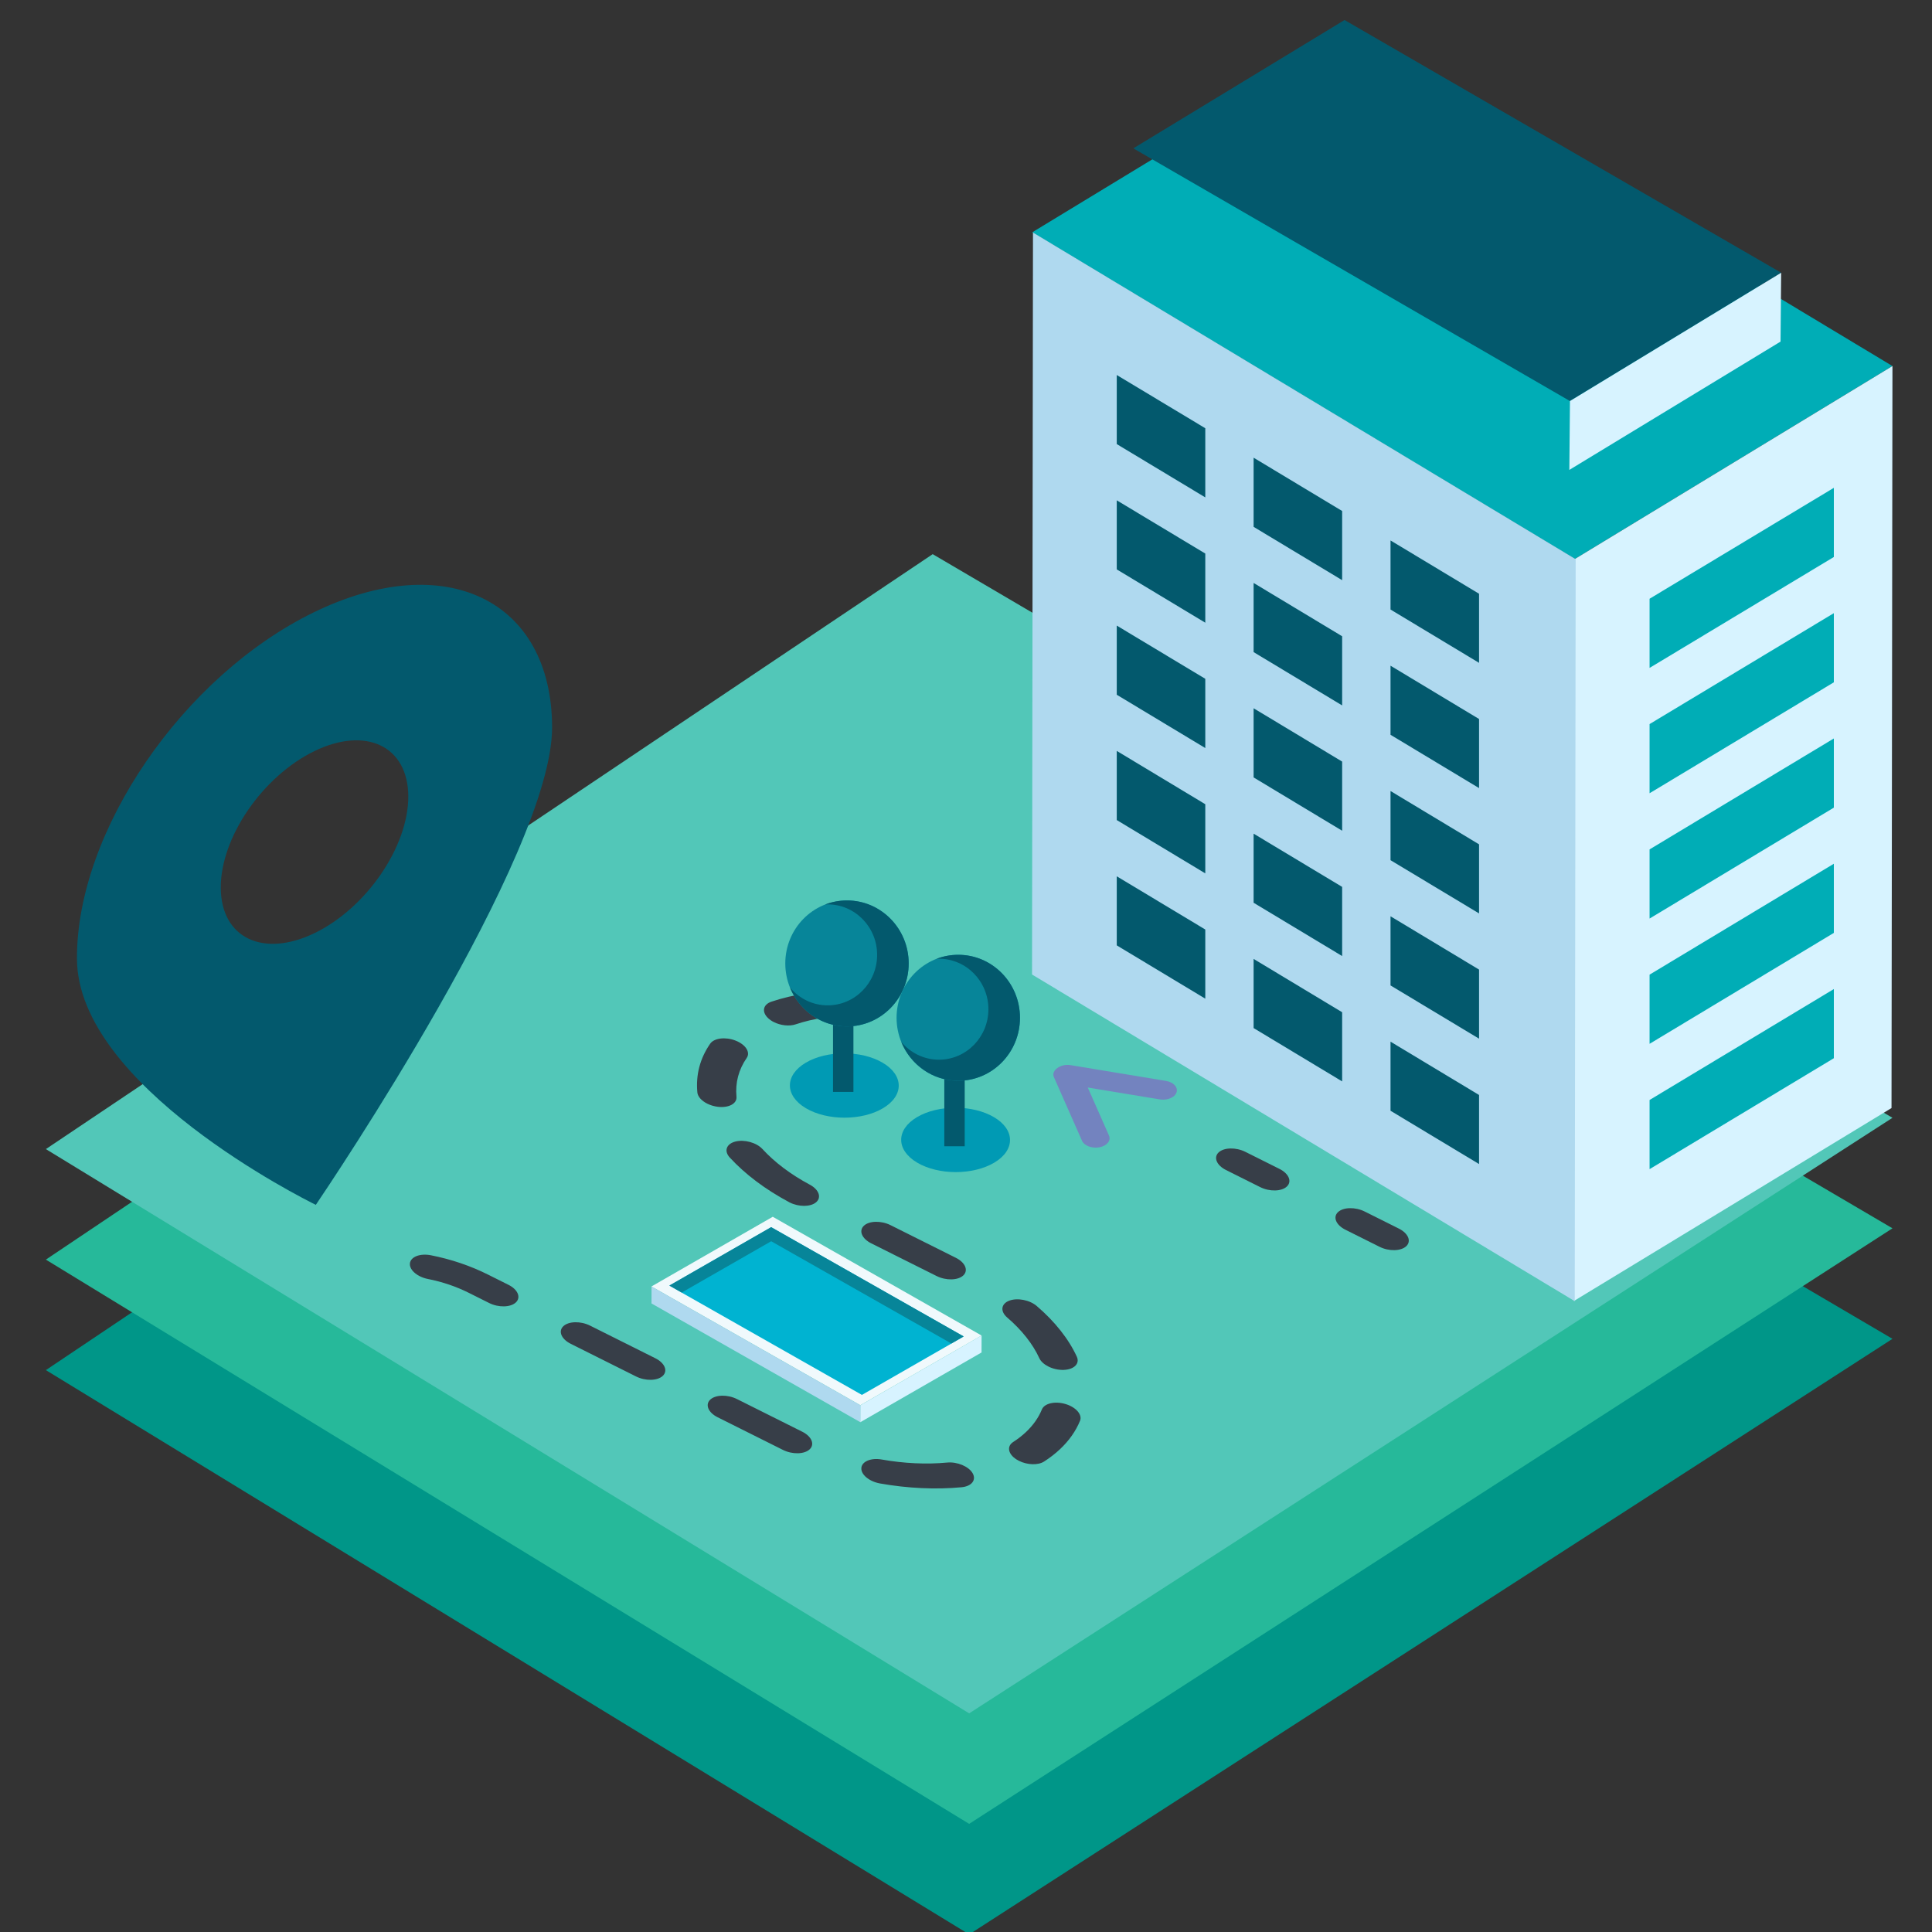 <?xml version="1.0" encoding="UTF-8" standalone="no"?>
<!-- Created with Inkscape (http://www.inkscape.org/) -->

<svg
   xmlns:dc="http://purl.org/dc/elements/1.1/"
   xmlns:cc="http://creativecommons.org/ns#"
   xmlns:rdf="http://www.w3.org/1999/02/22-rdf-syntax-ns#"
   xmlns:svg="http://www.w3.org/2000/svg"
   xmlns="http://www.w3.org/2000/svg"
   xmlns:sodipodi="http://sodipodi.sourceforge.net/DTD/sodipodi-0.dtd"
   xmlns:inkscape="http://www.inkscape.org/namespaces/inkscape"
   width="30px"
   height="30px"
   viewBox="0 0 30 30"
   version="1.1"
   id="SVGRoot"
   inkscape:version="0.92.4 (5da689c313, 2019-01-14)"
   sodipodi:docname="maplogo-sml.svg">
  <rect x="0" y="0" width="30" height="30" fill="#333333" stroke="none"/>
  <defs
     id="defs4137" />
  <sodipodi:namedview
     id="base"
     pagecolor="#ffffff"
     bordercolor="#666666"
     borderopacity="1.0"
     inkscape:pageopacity="0.0"
     inkscape:pageshadow="2"
     inkscape:zoom="12.067956"
     inkscape:cx="36.144105"
     inkscape:cy="13.885954"
     inkscape:document-units="px"
     inkscape:current-layer="layer1"
     showgrid="false"
     inkscape:window-width="1920"
     inkscape:window-height="1009"
     inkscape:window-x="1366"
     inkscape:window-y="34"
     inkscape:window-maximized="1"
     inkscape:grid-bbox="true" />
  <g
     inkscape:label="Layer 1"
     inkscape:groupmode="layer"
     id="layer1">
    <polygon
       transform="matrix(0.354,-0.006,0,0.469,-116.214,-82.784)"
       style="display:inline;fill:#009688;fill-opacity:1"
       class="st4"
       points="370.8,245.3 330.3,226.1 369.2,206.9 411.3,226.1 "
       id="polygon3733" />
    <polygon
       transform="matrix(0.354,-0.006,0,0.469,-116.214,-84.5)"
       style="display:inline;fill:#26b99a;fill-opacity:1"
       class="st4"
       points="369.2,206.9 411.3,226.1 370.8,245.3 330.3,226.1 "
       id="polygon3733-3" />
    <polygon
       transform="matrix(0.354,-0.006,0,0.469,-116.214,-86.216)"
       style="display:inline;fill:#52c7b8;fill-opacity:1"
       class="st4"
       points="411.3,226.1 370.8,245.3 330.3,226.1 369.2,206.9 "
       id="polygon3733-3-6" />
    <path
       inkscape:connector-curvature="0"
       id="path982"
       style="fill:#f0f9fc;fill-opacity:1;fill-rule:nonzero;stroke:none;stroke-width:0.058"
       d="m 15.242,20.738 -1.883,1.082 -3.243,-1.844 1.883,-1.082 z" />
    <path
       inkscape:connector-curvature="0"
       id="path986"
       style="fill:#00b3d1;fill-opacity:1;fill-rule:nonzero;stroke:none;stroke-width:0.058"
       d="M 14.964,20.753 13.384,21.66 10.394,19.963 11.975,19.056 Z" />
    <path
       inkscape:connector-curvature="0"
       id="path990"
       style="fill:#078599;fill-opacity:1;fill-rule:nonzero;stroke:none;stroke-width:0.058"
       d="m 11.975,19.274 2.798,1.588 0.191,-0.11 -2.99,-1.697 -1.58,0.907 0.191,0.109 z" />
    <path
       inkscape:connector-curvature="0"
       id="path994"
       style="fill:#d7f3ff;fill-opacity:1;fill-rule:nonzero;stroke:none;stroke-width:0.058"
       d="m 15.242,20.738 -5.7e-4,0.263 -1.883,1.083 5.71e-4,-0.263 z" />
    <path
       inkscape:connector-curvature="0"
       id="path998"
       style="fill:#afd9ef;fill-opacity:1;fill-rule:nonzero;stroke:none;stroke-width:0.058"
       d="m 13.36,21.821 -4.37e-4,0.263 -3.243,-1.844 7.41e-4,-0.263 z" />
    <g
       transform="matrix(0.188,0,0,-0.196,29.386,5.684)"
       id="g1348"
       style="display:inline">
      <path
         inkscape:connector-curvature="0"
         id="path1350"
         style="fill:#00adb6;fill-opacity:1;fill-rule:nonzero;stroke:none"
         d="m 0,0 -26.229,-15.285 -44.825,25.879 26.23,15.285 z" />
    </g>
    <g
       transform="matrix(0.188,0,0,-0.196,29.386,5.684)"
       id="g1352"
       style="display:inline">
      <path
         inkscape:connector-curvature="0"
         id="path1354"
         style="fill:#d7f3ff;fill-opacity:1;fill-rule:nonzero;stroke:none"
         d="m 0,0 -0.078,-58.783 -26.23,-15.285 0.079,58.783 z" />
    </g>
    <g
       transform="matrix(0.188,0,0,-0.196,24.467,8.683)"
       id="g1356"
       style="display:inline">
      <path
         inkscape:connector-curvature="0"
         id="path1358"
         style="fill:#afd9ef;fill-opacity:1;fill-rule:nonzero;stroke:none"
         d="m 0,0 -0.078,-58.783 -44.824,25.879 0.078,58.783 z" />
    </g>
    <g
       transform="matrix(0.188,0,0,-0.196,27.658,4.235)"
       id="g1360"
       style="display:inline">
      <path
         inkscape:connector-curvature="0"
         id="path1362"
         style="fill:#03596d;fill-opacity:1;fill-rule:nonzero;stroke:none"
         d="M 0,0 -17.445,-10.166 -53.51,9.854 -36.064,20.021 Z" />
    </g>
    <g
       transform="matrix(0.188,0,0,-0.196,27.658,4.235)"
       id="g1364"
       style="display:inline">
      <path
         inkscape:connector-curvature="0"
         id="path1366"
         style="fill:#d7f3ff;fill-opacity:1;fill-rule:nonzero;stroke:none"
         d="m 0,0 -0.052,-5.455 -17.445,-10.166 0.052,5.455 z" />
    </g>
    <g
       transform="matrix(0.188,0,0,-0.196,17.341,5.823)"
       id="g1372"
       style="display:inline">
      <path
         inkscape:connector-curvature="0"
         id="path1374"
         style="fill:#03596d;fill-opacity:1;fill-rule:nonzero;stroke:none"
         d="M 0,0 7.312,-4.217 V -9.696 L 0,-5.473 Z" />
    </g>
    <g
       transform="matrix(0.188,0,0,-0.196,19.466,7.107)"
       id="g1376"
       style="display:inline">
      <path
         inkscape:connector-curvature="0"
         id="path1378"
         style="fill:#03596d;fill-opacity:1;fill-rule:nonzero;stroke:none"
         d="M 0,0 7.312,-4.223 V -9.702 L 0,-5.479 Z" />
    </g>
    <g
       transform="matrix(0.188,0,0,-0.196,21.592,8.392)"
       id="g1380"
       style="display:inline">
      <path
         inkscape:connector-curvature="0"
         id="path1382"
         style="fill:#03596d;fill-opacity:1;fill-rule:nonzero;stroke:none"
         d="M 0,0 7.312,-4.223 V -9.696 L 0,-5.473 Z" />
    </g>
    <g
       transform="matrix(0.188,0,0,-0.196,17.341,7.769)"
       id="g1384"
       style="display:inline">
      <path
         inkscape:connector-curvature="0"
         id="path1386"
         style="fill:#03596d;fill-opacity:1;fill-rule:nonzero;stroke:none"
         d="M 0,0 7.312,-4.217 V -9.696 L 0,-5.473 Z" />
    </g>
    <g
       transform="matrix(0.188,0,0,-0.196,19.466,9.052)"
       id="g1388"
       style="display:inline">
      <path
         inkscape:connector-curvature="0"
         id="path1390"
         style="fill:#03596d;fill-opacity:1;fill-rule:nonzero;stroke:none"
         d="M 0,0 7.312,-4.223 V -9.702 L 0,-5.479 Z" />
    </g>
    <g
       transform="matrix(0.188,0,0,-0.196,21.592,10.337)"
       id="g1392"
       style="display:inline">
      <path
         inkscape:connector-curvature="0"
         id="path1394"
         style="fill:#03596d;fill-opacity:1;fill-rule:nonzero;stroke:none"
         d="M 0,0 7.312,-4.223 V -9.696 L 0,-5.473 Z" />
    </g>
    <g
       transform="matrix(0.188,0,0,-0.196,17.341,9.714)"
       id="g1396"
       style="display:inline">
      <path
         inkscape:connector-curvature="0"
         id="path1398"
         style="fill:#03596d;fill-opacity:1;fill-rule:nonzero;stroke:none"
         d="M 0,0 7.312,-4.217 V -9.702 L 0,-5.479 Z" />
    </g>
    <g
       transform="matrix(0.188,0,0,-0.196,19.466,10.998)"
       id="g1400"
       style="display:inline">
      <path
         inkscape:connector-curvature="0"
         id="path1402"
         style="fill:#03596d;fill-opacity:1;fill-rule:nonzero;stroke:none"
         d="M 0,0 7.312,-4.223 V -9.702 L 0,-5.479 Z" />
    </g>
    <g
       transform="matrix(0.188,0,0,-0.196,21.592,12.283)"
       id="g1404"
       style="display:inline">
      <path
         inkscape:connector-curvature="0"
         id="path1406"
         style="fill:#03596d;fill-opacity:1;fill-rule:nonzero;stroke:none"
         d="M 0,0 7.312,-4.223 V -9.696 L 0,-5.479 Z" />
    </g>
    <g
       transform="matrix(0.188,0,0,-0.196,17.341,11.66)"
       id="g1408"
       style="display:inline">
      <path
         inkscape:connector-curvature="0"
         id="path1410"
         style="fill:#03596d;fill-opacity:1;fill-rule:nonzero;stroke:none"
         d="M 0,0 7.312,-4.224 V -9.702 L 0,-5.479 Z" />
    </g>
    <g
       transform="matrix(0.188,0,0,-0.196,19.466,12.945)"
       id="g1412"
       style="display:inline">
      <path
         inkscape:connector-curvature="0"
         id="path1414"
         style="fill:#03596d;fill-opacity:1;fill-rule:nonzero;stroke:none"
         d="M 0,0 7.312,-4.217 V -9.696 L 0,-5.474 Z" />
    </g>
    <g
       transform="matrix(0.188,0,0,-0.196,21.592,14.228)"
       id="g1416"
       style="display:inline">
      <path
         inkscape:connector-curvature="0"
         id="path1418"
         style="fill:#03596d;fill-opacity:1;fill-rule:nonzero;stroke:none"
         d="M 0,0 7.312,-4.223 V -9.696 L 0,-5.479 Z" />
    </g>
    <g
       transform="matrix(0.188,0,0,-0.196,17.341,13.607)"
       id="g1420"
       style="display:inline">
      <path
         inkscape:connector-curvature="0"
         id="path1422"
         style="fill:#03596d;fill-opacity:1;fill-rule:nonzero;stroke:none"
         d="M 0,0 7.312,-4.217 V -9.695 L 0,-5.473 Z" />
    </g>
    <g
       transform="matrix(0.188,0,0,-0.196,19.466,14.89)"
       id="g1424"
       style="display:inline">
      <path
         inkscape:connector-curvature="0"
         id="path1426"
         style="fill:#03596d;fill-opacity:1;fill-rule:nonzero;stroke:none"
         d="M 0,0 7.312,-4.224 V -9.703 L 0,-5.479 Z" />
    </g>
    <g
       transform="matrix(0.188,0,0,-0.196,21.592,16.175)"
       id="g1428"
       style="display:inline">
      <path
         inkscape:connector-curvature="0"
         id="path1430"
         style="fill:#03596d;fill-opacity:1;fill-rule:nonzero;stroke:none"
         d="M 0,0 7.312,-4.223 V -9.695 L 0,-5.473 Z" />
    </g>
    <g
       transform="matrix(0.188,0,0,-0.196,28.476,7.575)"
       id="g1432"
       style="display:inline">
      <path
         inkscape:connector-curvature="0"
         id="path1434"
         style="fill:#00adb6;fill-opacity:1;fill-rule:nonzero;stroke:none"
         d="m 0,0 -15.221,-8.787 v -5.48 L 0,-5.479 Z" />
    </g>
    <g
       transform="matrix(0.188,0,0,-0.196,28.476,9.521)"
       id="g1436"
       style="display:inline">
      <path
         inkscape:connector-curvature="0"
         id="path1438"
         style="fill:#00adb6;fill-opacity:1;fill-rule:nonzero;stroke:none"
         d="m 0,0 -15.221,-8.788 v -5.48 L 0,-5.479 Z" />
    </g>
    <g
       transform="matrix(0.188,0,0,-0.196,28.476,11.467)"
       id="g1440"
       style="display:inline">
      <path
         inkscape:connector-curvature="0"
         id="path1442"
         style="fill:#00adb6;fill-opacity:1;fill-rule:nonzero;stroke:none"
         d="m 0,0 -15.221,-8.788 v -5.479 L 0,-5.479 Z" />
    </g>
    <g
       transform="matrix(0.188,0,0,-0.196,28.476,13.412)"
       id="g1444"
       style="display:inline">
      <path
         inkscape:connector-curvature="0"
         id="path1446"
         style="fill:#00adb6;fill-opacity:1;fill-rule:nonzero;stroke:none"
         d="m 0,0 -15.221,-8.787 v -5.48 L 0,-5.479 Z" />
    </g>
    <g
       transform="matrix(0.188,0,0,-0.196,28.476,15.358)"
       id="g1448"
       style="display:inline">
      <path
         inkscape:connector-curvature="0"
         id="path1450"
         style="fill:#00adb6;fill-opacity:1;fill-rule:nonzero;stroke:none"
         d="m 0,0 -15.221,-8.788 v -5.48 L 0,-5.479 Z" />
    </g>
    <g
       transform="matrix(-0.03,-0.015,-0.017,0.016,25.676,18.027)"
       style="display:inline;fill:#373e48"
       id="g4226">
      <path
         style="fill:#373e48"
         inkscape:connector-curvature="0"
         d="m 141.242,141.242 h -17.656 c -4.871,0 -8.828,-3.957 -8.828,-8.828 0,-4.875 3.957,-8.828 8.828,-8.828 h 17.656 c 4.871,0 8.828,3.953 8.828,8.828 0,4.871 -3.957,8.828 -8.828,8.828 z m 0,0"
         id="path4218" />
      <path
         style="fill:#373e48"
         inkscape:connector-curvature="0"
         d="m 79.449,141.242 h -17.656 c -4.871,0 -8.828,-3.957 -8.828,-8.828 0,-4.875 3.957,-8.828 8.828,-8.828 h 17.656 c 4.871,0 8.828,3.953 8.828,8.828 0,4.871 -3.957,8.828 -8.828,8.828 z m 0,0"
         id="path4220" />
      <path
         style="fill:#373e48"
         inkscape:connector-curvature="0"
         d="m 375.613,464.039 c -1.262,0 -2.543,-0.266 -3.75,-0.84 -5.879,-2.762 -12.184,-4.164 -18.762,-4.164 h -10.531 c -4.871,0 -8.824,-3.957 -8.824,-8.828 0,-4.871 3.953,-8.828 8.824,-8.828 h 10.531 c 9.191,0 18.027,1.969 26.281,5.844 4.414,2.074 6.305,7.336 4.23,11.75 -1.512,3.188 -4.688,5.066 -8,5.066 z m -75.281,-5.004 h -33.793 c -4.871,0 -8.828,-3.957 -8.828,-8.828 0,-4.871 3.957,-8.828 8.828,-8.828 h 33.793 c 4.871,0 8.828,3.957 8.828,8.828 0,4.871 -3.957,8.828 -8.828,8.828 z m -76.031,0 h -33.793 c -4.871,0 -8.828,-3.957 -8.828,-8.828 0,-4.871 3.957,-8.828 8.828,-8.828 h 33.793 c 4.871,0 8.828,3.957 8.828,8.828 0,4.871 -3.957,8.828 -8.828,8.828 z m -74.684,-8.547 c -1.34,0 -2.707,-0.309 -3.988,-0.953 -11.078,-5.633 -21.082,-13.734 -28.918,-23.438 -3.066,-3.793 -2.473,-9.348 1.312,-12.41 3.789,-3.062 9.352,-2.473 12.414,1.316 6.285,7.785 14.309,14.281 23.18,18.793 4.344,2.207 6.082,7.52 3.875,11.871 -1.555,3.055 -4.652,4.82 -7.875,4.82 z m -42.848,-59.32 c -4.309,0 -8.078,-3.152 -8.723,-7.539 -0.625,-4.227 -0.945,-8.555 -0.945,-12.871 0,-8.254 1.16,-16.426 3.426,-24.309 1.352,-4.688 6.242,-7.371 10.93,-6.039 4.688,1.352 7.391,6.242 6.039,10.93 -1.82,6.293 -2.738,12.824 -2.738,19.418 0,3.453 0.258,6.914 0.75,10.301 0.715,4.82 -2.621,9.316 -7.441,10.02 -0.434,0.062 -0.863,0.09 -1.297,0.09 z m 23.941,-69.094 c -2.332,0 -4.66,-0.918 -6.402,-2.746 -3.363,-3.531 -3.219,-9.117 0.309,-12.48 9.066,-8.625 20.051,-15.344 31.762,-19.438 4.594,-1.617 9.641,0.809 11.25,5.418 1.605,4.602 -0.812,9.641 -5.422,11.246 -9.367,3.277 -18.148,8.66 -25.414,15.574 -1.703,1.621 -3.895,2.426 -6.082,2.426 z m 104.113,-21.938 h -33.793 c -4.875,0 -8.828,-3.953 -8.828,-8.828 0,-4.871 3.953,-8.824 8.828,-8.824 h 33.793 c 4.871,0 8.824,3.953 8.824,8.824 0,4.875 -3.953,8.828 -8.824,8.828 z m 42.23,-0.07 c -4.707,0 -8.617,-3.707 -8.82,-8.457 -0.203,-4.871 3.574,-8.984 8.449,-9.195 10.098,-0.434 19.781,-2.977 28.785,-7.566 4.352,-2.227 9.668,-0.484 11.875,3.855 2.207,4.344 0.484,9.66 -3.859,11.875 -11.281,5.746 -23.41,8.934 -36.051,9.473 -0.125,0.008 -0.258,0.016 -0.379,0.016 z m 63.391,-36.5 c -1.641,0 -3.301,-0.461 -4.785,-1.414 -4.098,-2.648 -5.27,-8.113 -2.629,-12.207 5.508,-8.52 9.027,-17.895 10.496,-27.871 0.703,-4.82 5.188,-8.164 10.008,-7.449 4.82,0.707 8.156,5.191 7.453,10.012 -1.828,12.488 -6.25,24.223 -13.129,34.887 -1.676,2.621 -4.512,4.043 -7.414,4.043 z m 6.77,-72.801 c -3.477,0 -6.77,-2.066 -8.172,-5.484 -3.77,-9.199 -9.605,-17.707 -16.879,-24.602 -3.543,-3.355 -3.684,-8.941 -0.336,-12.48 3.355,-3.543 8.941,-3.684 12.48,-0.336 9.066,8.598 16.359,19.215 21.062,30.711 1.848,4.512 -0.309,9.664 -4.82,11.52 -1.086,0.457 -2.223,0.672 -3.336,0.672 z m 0,0"
         id="path4222" />
      <path
         style="fill:#373e48"
         inkscape:connector-curvature="0"
         d="m 291.188,143.199 c -0.652,0 -1.309,-0.07 -1.969,-0.219 -5.078,-1.156 -10.312,-1.738 -15.562,-1.738 -4.875,0 -8.828,-3.957 -8.828,-8.828 0,-4.875 3.953,-8.828 8.828,-8.828 6.574,0 13.125,0.734 19.488,2.18 4.75,1.086 7.727,5.82 6.648,10.566 -0.934,4.098 -4.582,6.867 -8.605,6.867 z m 0,0"
         id="path4224" />
    </g>
    <path
       style="display:inline;fill:#7383bf;stroke-width:0.02"
       inkscape:connector-curvature="0"
       d="m 18.215,17.03 c -0.051,0.037 -0.13,0.054 -0.208,0.041 l -1.116,-0.184 0.329,0.745 c 0.035,0.079 -0.031,0.16 -0.147,0.183 -0.116,0.022 -0.238,-0.024 -0.272,-0.102 l -0.437,-0.99 c -0.045,-0.101 0.106,-0.209 0.258,-0.184 l 1.482,0.245 c 0.118,0.019 0.192,0.1 0.165,0.179 -0.009,0.026 -0.028,0.049 -0.053,0.068 z m 0,0"
       id="path4228" />
    <path
       inkscape:connector-curvature="0"
       id="path1094"
       style="fill:#009ab4;fill-opacity:1;fill-rule:nonzero;stroke:none;stroke-width:0.138"
       d="m 13.706,16.502 c 0.331,0.195 0.333,0.512 0.004,0.707 -0.329,0.195 -0.864,0.195 -1.195,0 -0.331,-0.195 -0.333,-0.512 -0.004,-0.707 0.329,-0.195 0.864,-0.195 1.195,0" />
    <path
       inkscape:connector-curvature="0"
       id="path1096"
       style="fill:#03596d;fill-opacity:1;fill-rule:nonzero;stroke:none;stroke-width:0.138"
       d="m 13.252,16.955 h -0.317 v -1.193 h 0.317 z" />
    <path
       inkscape:connector-curvature="0"
       id="path1100"
       style="fill:#078599;fill-opacity:1;fill-rule:nonzero;stroke:none;stroke-width:0.138"
       d="m 14.11,14.96 c 0,0.54 -0.429,0.978 -0.958,0.978 -0.529,0 -0.958,-0.438 -0.958,-0.978 0,-0.54 0.429,-0.978 0.958,-0.978 0.529,0 0.958,0.438 0.958,0.978" />
    <path
       inkscape:connector-curvature="0"
       id="path1136"
       style="fill:#03596d;fill-opacity:1;fill-rule:nonzero;stroke:none;stroke-width:0.138"
       d="m 13.152,13.982 c -0.119,0 -0.233,0.022 -0.339,0.063 0.013,-5.7e-4 0.026,-0.002 0.039,-0.002 0.424,0 0.768,0.351 0.768,0.784 0,0.433 -0.344,0.784 -0.768,0.784 -0.235,0 -0.445,-0.108 -0.586,-0.278 0.144,0.355 0.486,0.605 0.886,0.605 0.529,0 0.958,-0.438 0.958,-0.978 0,-0.54 -0.429,-0.978 -0.958,-0.978" />
    <path
       inkscape:connector-curvature="0"
       id="path1094-3"
       style="fill:#009ab4;fill-opacity:1;fill-rule:nonzero;stroke:none;stroke-width:0.138"
       d="m 15.434,17.347 c 0.331,0.195 0.333,0.512 0.004,0.707 -0.329,0.195 -0.864,0.195 -1.195,0 -0.331,-0.195 -0.333,-0.512 -0.004,-0.707 0.329,-0.195 0.864,-0.195 1.195,0" />
    <path
       inkscape:connector-curvature="0"
       id="path1096-6"
       style="fill:#03596d;fill-opacity:1;fill-rule:nonzero;stroke:none;stroke-width:0.138"
       d="M 14.98,17.799 H 14.663 V 16.606 H 14.98 Z" />
    <path
       inkscape:connector-curvature="0"
       id="path1100-0"
       style="fill:#078599;fill-opacity:1;fill-rule:nonzero;stroke:none;stroke-width:0.138"
       d="m 15.838,15.804 c 0,0.54 -0.429,0.978 -0.958,0.978 -0.529,0 -0.958,-0.438 -0.958,-0.978 0,-0.54 0.429,-0.978 0.958,-0.978 0.529,0 0.958,0.438 0.958,0.978" />
    <path
       inkscape:connector-curvature="0"
       id="path1136-6"
       style="fill:#03596d;fill-opacity:1;fill-rule:nonzero;stroke:none;stroke-width:0.138"
       d="m 14.88,14.826 c -0.119,0 -0.233,0.022 -0.339,0.063 0.013,-5.71e-4 0.026,-0.002 0.039,-0.002 0.424,0 0.768,0.351 0.768,0.784 0,0.433 -0.344,0.784 -0.768,0.784 -0.235,0 -0.445,-0.108 -0.586,-0.278 0.144,0.355 0.486,0.605 0.886,0.605 0.529,0 0.958,-0.438 0.958,-0.978 0,-0.54 -0.429,-0.978 -0.958,-0.978" />
    <path
       inkscape:connector-curvature="0"
       id="path1632"
       style="fill:#03596d;fill-opacity:1;fill-rule:nonzero;stroke:none;stroke-width:0.465"
       d="M 4.889,14.487 C 5.692,14.096 6.342,13.145 6.34,12.366 6.337,11.586 5.683,11.273 4.88,11.664 4.075,12.057 3.425,13.005 3.428,13.785 c 0.003,0.779 0.657,1.094 1.461,0.702 M 4.873,9.508 c 2.038,-0.993 3.694,-0.195 3.7,1.782 0.007,1.977 -3.485,7.147 -3.669,7.419 -0.185,-0.092 -3.702,-1.845 -3.709,-3.822 -0.007,-1.977 1.641,-4.386 3.678,-5.379" />
  </g>
</svg>
